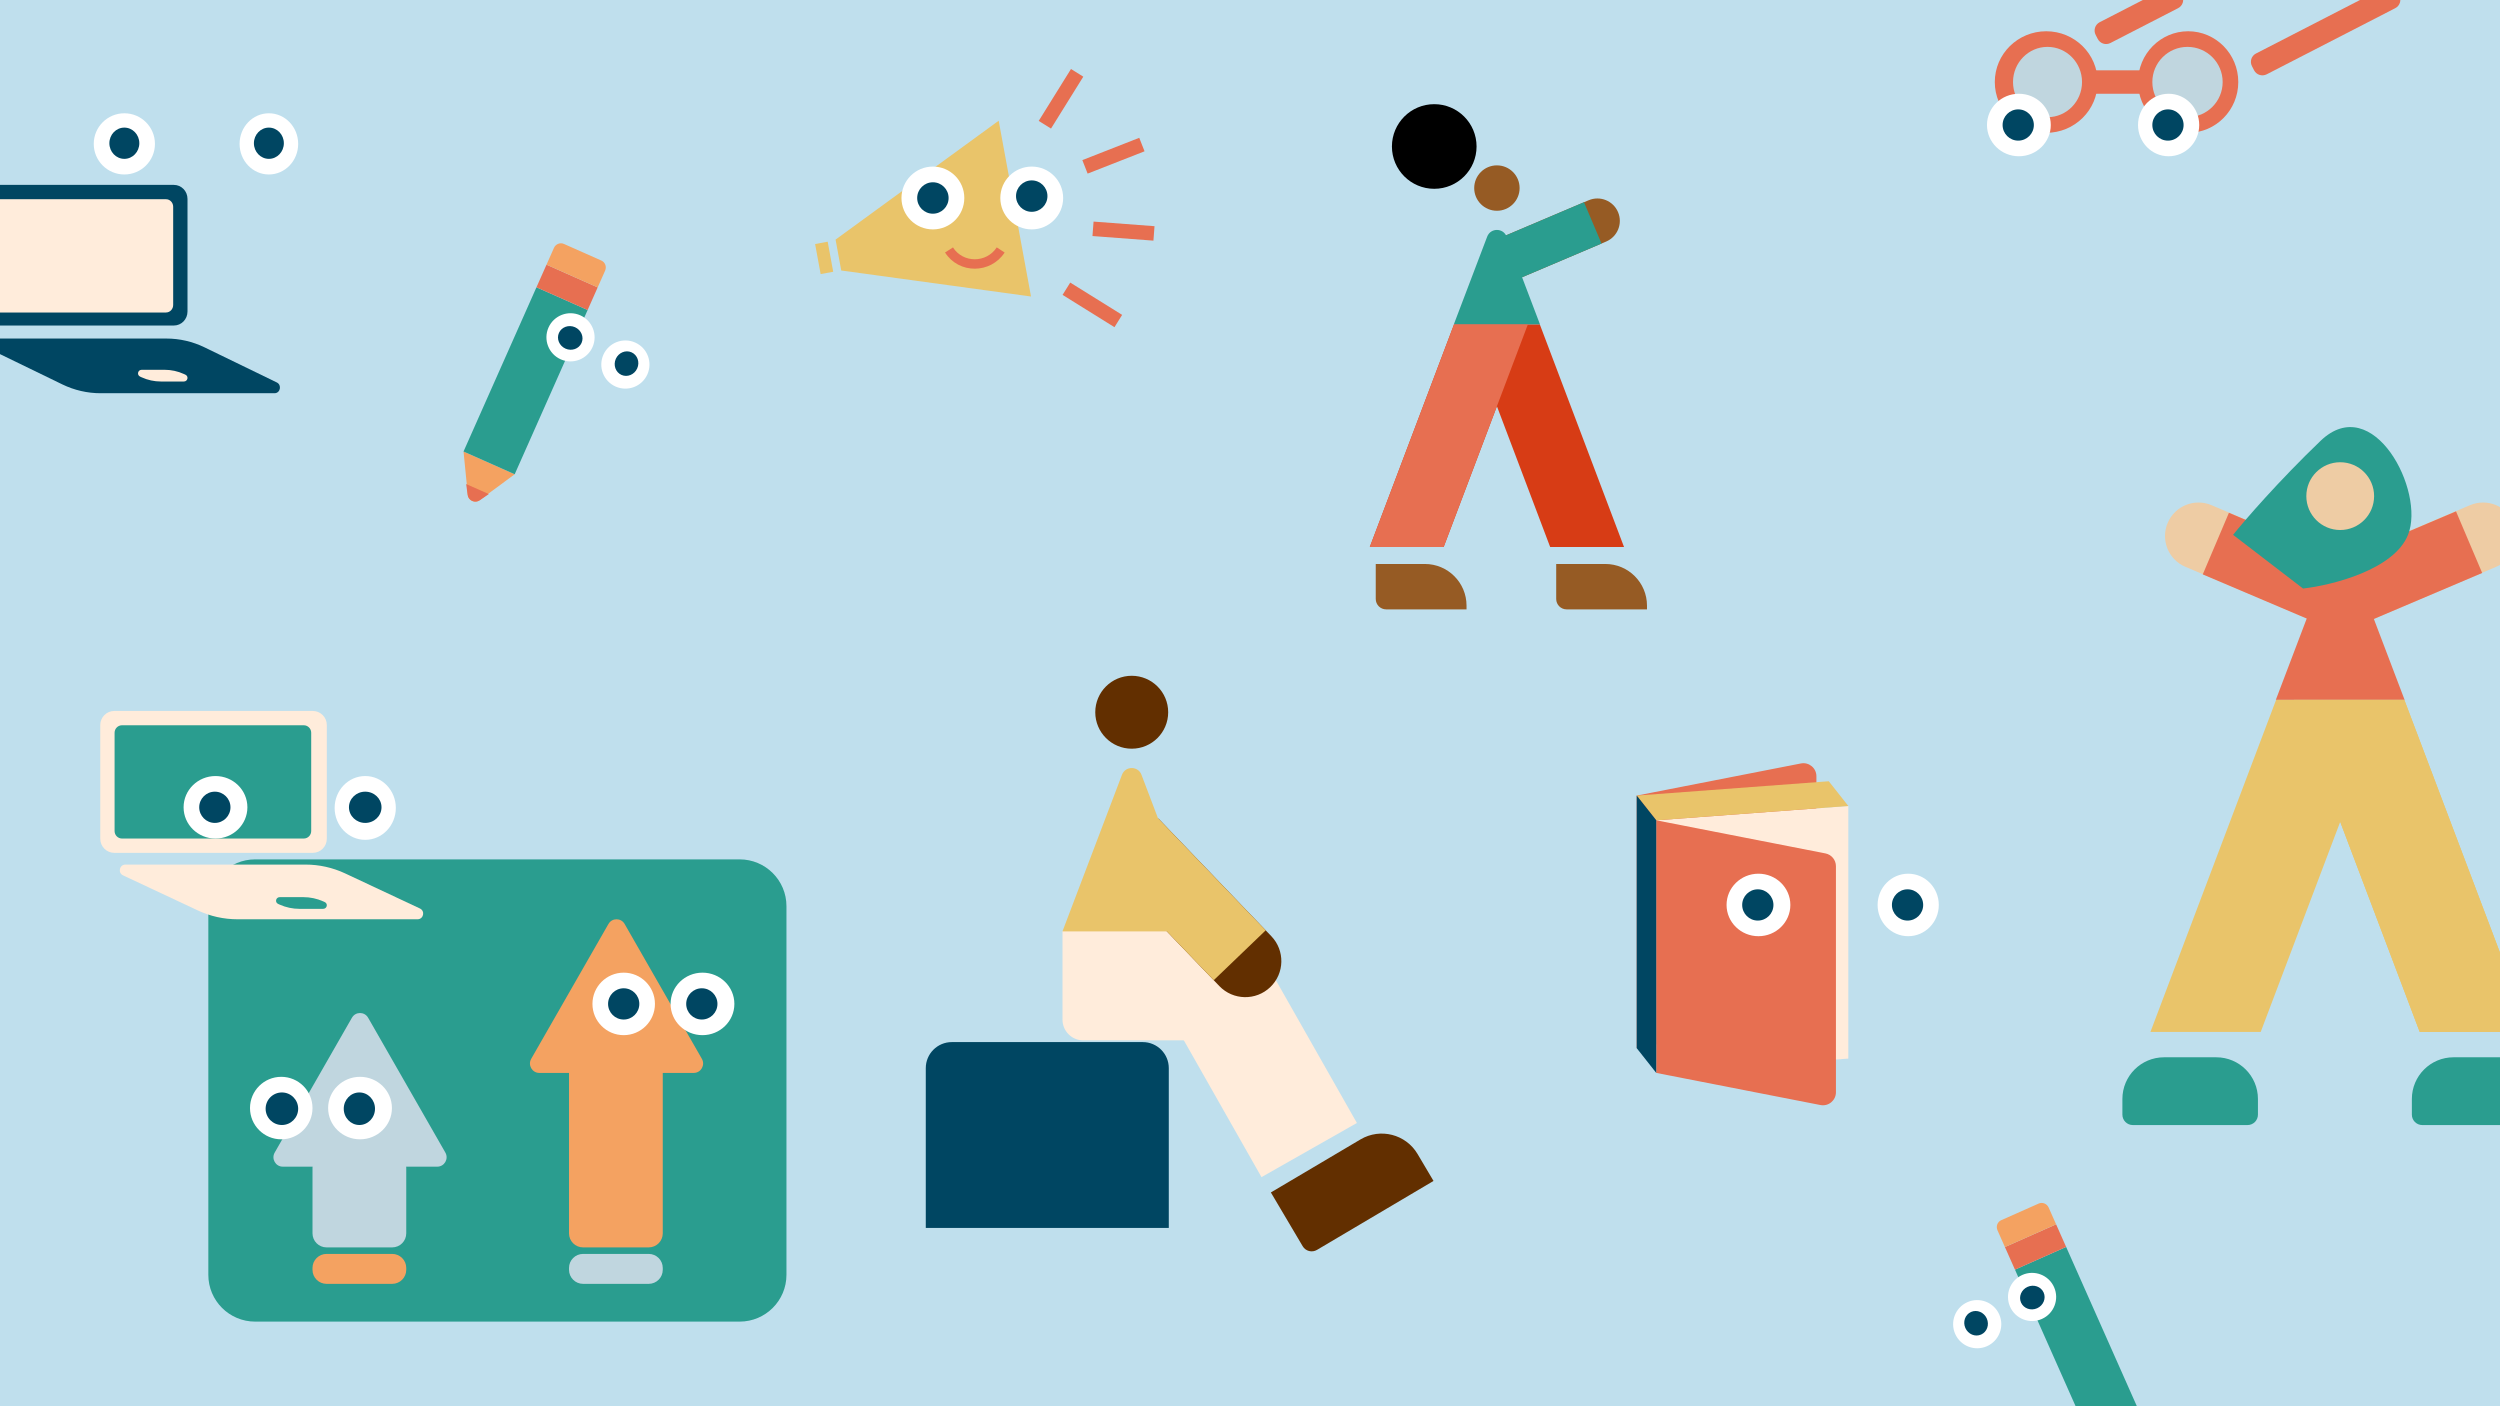 <svg width="1920" height="1080" viewBox="0 0 1920 1080" fill="none" xmlns="http://www.w3.org/2000/svg">
<rect x="0" y="0" width="1920" height="1080" fill="#808080" stroke="none"/>
<g clip-path="url(#clip0)">
<rect width="1920" height="1080" fill="#BFDFED"/>
<path d="M359.293 380.06C359.734 384.504 364.777 386.743 368.369 384.091L377.786 377.138L395.287 364.218L355.988 346.765L359.293 380.06Z" fill="#F4A261"/>
<path d="M412 220.643L451.299 238.096L395.287 364.218L355.988 346.765L412 220.643Z" fill="#2A9D8F"/>
<path d="M419.712 203.278L459.011 220.731L451.299 238.096L412 220.643L419.712 203.278Z" fill="#E76F51"/>
<path d="M425.424 190.416C426.752 187.425 430.175 186.042 433.069 187.327L461.888 200.126C464.782 201.411 466.051 204.878 464.723 207.869L459.01 220.731L419.711 203.279L425.424 190.416Z" fill="#F4A261"/>
<path d="M359.141 380.164C359.707 384.435 364.845 386.717 368.393 384.273L375.39 379.453L358.025 371.742L359.141 380.164Z" fill="#E76F51"/>
<path d="M455.063 266.576C450.916 275.913 439.985 280.121 430.647 275.974C421.309 271.827 417.101 260.896 421.248 251.558C425.395 242.22 436.327 238.012 445.664 242.159C455.002 246.306 459.21 257.238 455.063 266.576Z" fill="white"/>
<path d="M446.634 263.379C444.617 267.922 439.094 269.878 434.299 267.749C429.504 265.619 427.252 260.21 429.27 255.668C431.287 251.125 436.81 249.169 441.605 251.298C446.4 253.428 448.652 258.837 446.634 263.379Z" fill="#004662"/>
<path d="M497.206 287.48C493.059 296.818 482.127 301.026 472.789 296.879C463.452 292.732 459.244 281.8 463.391 272.462C467.538 263.124 478.469 258.917 487.807 263.064C497.145 267.211 501.353 278.142 497.206 287.48Z" fill="white"/>
<path d="M489.387 282.913C487.257 287.708 481.848 289.96 477.306 287.942C472.763 285.925 470.807 280.402 472.936 275.607C475.066 270.812 480.475 268.56 485.017 270.578C489.56 272.595 491.516 278.118 489.387 282.913Z" fill="#004662"/>
<path d="M1586.79 957.643L1547.49 975.096L1603.5 1101.22L1642.8 1083.76L1586.79 957.643Z" fill="#2A9D8F"/>
<path d="M1579.08 940.278L1539.78 957.731L1547.49 975.096L1586.79 957.643L1579.08 940.278Z" fill="#E76F51"/>
<path d="M1573.37 927.416C1572.04 924.425 1568.62 923.042 1565.72 924.327L1536.9 937.126C1534.01 938.411 1532.74 941.878 1534.07 944.869L1539.78 957.731L1579.08 940.279L1573.37 927.416Z" fill="#F4A261"/>
<path d="M1543.73 1003.58C1547.87 1012.91 1558.81 1017.12 1568.14 1012.97C1577.48 1008.83 1581.69 997.896 1577.54 988.558C1573.4 979.22 1562.46 975.012 1553.13 979.159C1543.79 983.306 1539.58 994.238 1543.73 1003.58Z" fill="white"/>
<path d="M1552.16 1000.38C1554.17 1004.92 1559.7 1006.88 1564.49 1004.75C1569.29 1002.62 1571.54 997.21 1569.52 992.668C1567.5 988.125 1561.98 986.169 1557.19 988.298C1552.39 990.428 1550.14 995.837 1552.16 1000.38Z" fill="#004662"/>
<path d="M1501.59 1024.48C1505.73 1033.82 1516.66 1038.03 1526 1033.88C1535.34 1029.73 1539.55 1018.8 1535.4 1009.46C1531.25 1000.12 1520.32 995.917 1510.98 1000.06C1501.65 1004.21 1497.44 1015.14 1501.59 1024.48Z" fill="white"/>
<path d="M1509.4 1019.91C1511.53 1024.71 1516.94 1026.96 1521.49 1024.94C1526.03 1022.92 1527.98 1017.4 1525.85 1012.61C1523.73 1007.81 1518.32 1005.56 1513.77 1007.58C1509.23 1009.6 1507.27 1015.12 1509.4 1019.91Z" fill="#004662"/>
<path d="M160 695.931C160 676.087 176.096 660 195.951 660H568.049C587.904 660 604 676.087 604 695.931V979.069C604 998.913 587.904 1015 568.049 1015H195.951C176.096 1015 160 998.913 160 979.069V695.931Z" fill="#2A9D8F"/>
<path d="M240 896.8C240 890.835 244.835 886 250.8 886H301.2C307.165 886 312 890.835 312 896.8V947.2C312 953.165 307.165 958 301.2 958H250.8C244.835 958 240 953.165 240 947.2V896.8Z" fill="#C0D6DF"/>
<path d="M240 973.781C240 967.827 244.835 963 250.8 963H301.2C307.165 963 312 967.827 312 973.781V975.219C312 981.173 307.165 986 301.2 986H250.8C244.835 986 240 981.173 240 975.219V973.781Z" fill="#F4A261"/>
<path d="M270.287 781.615C273.048 776.795 279.952 776.795 282.713 781.615L342.028 885.155C344.789 889.975 341.338 896 335.815 896H217.185C211.662 896 208.211 889.975 210.972 885.155L270.287 781.615Z" fill="#C0D6DF"/>
<path d="M240 851C240 864.255 229.255 875 216 875C202.745 875 192 864.255 192 851C192 837.745 202.745 827 216 827C229.255 827 240 837.745 240 851Z" fill="white"/>
<path d="M229 851.5C229 858.404 223.404 864 216.5 864C209.596 864 204 858.404 204 851.5C204 844.596 209.596 839 216.5 839C223.404 839 229 844.596 229 851.5Z" fill="#004662"/>
<path d="M301 851C301 864.255 290.031 875 276.5 875C262.969 875 252 864.255 252 851C252 837.745 262.969 827 276.5 827C290.031 827 301 837.745 301 851Z" fill="white"/>
<path d="M288 851.5C288 858.404 282.627 864 276 864C269.373 864 264 858.404 264 851.5C264 844.596 269.373 839 276 839C282.627 839 288 844.596 288 851.5Z" fill="#004662"/>
<path d="M437 817.786C437 811.829 441.835 807 447.8 807H498.2C504.165 807 509 811.829 509 817.786V947.214C509 953.171 504.165 958 498.2 958H447.8C441.835 958 437 953.171 437 947.214V817.786Z" fill="#F4A261"/>
<path d="M437 973.781C437 967.827 441.835 963 447.8 963H498.2C504.165 963 509 967.827 509 973.781V975.219C509 981.173 504.165 986 498.2 986H447.8C441.835 986 437 981.173 437 975.219V973.781Z" fill="#C0D6DF"/>
<path d="M467.287 709.615C470.048 704.795 476.952 704.795 479.713 709.615L539.028 813.155C541.789 817.975 538.338 824 532.815 824H414.185C408.662 824 405.211 817.975 407.972 813.155L467.287 709.615Z" fill="#F4A261"/>
<path d="M503 771C503 784.255 492.255 795 479 795C465.745 795 455 784.255 455 771C455 757.745 465.745 747 479 747C492.255 747 503 757.745 503 771Z" fill="white"/>
<path d="M491 771C491 777.627 485.627 783 479 783C472.373 783 467 777.627 467 771C467 764.373 472.373 759 479 759C485.627 759 491 764.373 491 771Z" fill="#004662"/>
<path d="M564 771C564 784.255 553.031 795 539.5 795C525.969 795 515 784.255 515 771C515 757.745 525.969 747 539.5 747C553.031 747 564 757.745 564 771Z" fill="white"/>
<path d="M551 771C551 777.627 545.627 783 539 783C532.373 783 527 777.627 527 771C527 764.373 532.373 759 539 759C545.627 759 551 764.373 551 771Z" fill="#004662"/>
<path d="M1565 54.006H1690V72.006H1565V54.006Z" fill="#E76F51"/>
<path d="M1611 63.006C1611 84.546 1593.32 102.006 1571.5 102.006C1549.68 102.006 1532 84.546 1532 63.006C1532 41.467 1549.68 24.006 1571.5 24.006C1593.32 24.006 1611 41.467 1611 63.006Z" fill="#E76F51"/>
<path d="M1599 63.006C1599 77.918 1587.14 90.006 1572.5 90.006C1557.86 90.006 1546 77.918 1546 63.006C1546 48.095 1557.86 36.006 1572.5 36.006C1587.14 36.006 1599 48.095 1599 63.006Z" fill="#C0D6DF"/>
<path d="M1719 63.006C1719 84.546 1701.76 102.006 1680.5 102.006C1659.24 102.006 1642 84.546 1642 63.006C1642 41.467 1659.24 24.006 1680.5 24.006C1701.76 24.006 1719 41.467 1719 63.006Z" fill="#E76F51"/>
<path d="M1729.49 50.78C1727.67 47.25 1729.06 42.916 1732.59 41.099L1831.35 -9.711C1834.88 -11.527 1839.21 -10.138 1841.03 -6.608L1842.67 -3.412C1844.49 0.118 1843.1 4.452 1839.57 6.269L1740.81 57.079C1737.28 58.895 1732.95 57.506 1731.13 53.976L1729.49 50.78Z" fill="#E76F51"/>
<path d="M1609.44 26.74C1607.63 23.21 1609.02 18.876 1612.55 17.059L1664.58 -9.711C1668.11 -11.527 1672.44 -10.138 1674.26 -6.608L1675.9 -3.412C1677.72 0.118 1676.33 4.452 1672.8 6.268L1620.77 33.039C1617.24 34.855 1612.91 33.466 1611.09 29.936L1609.44 26.74Z" fill="#E76F51"/>
<path d="M1707 63.006C1707 77.918 1694.91 90.006 1680 90.006C1665.09 90.006 1653 77.918 1653 63.006C1653 48.095 1665.09 36.006 1680 36.006C1694.91 36.006 1707 48.095 1707 63.006Z" fill="#C0D6DF"/>
<path d="M1575 96.006C1575 109.261 1564.03 120.006 1550.5 120.006C1536.97 120.006 1526 109.261 1526 96.006C1526 82.751 1536.97 72.006 1550.5 72.006C1564.03 72.006 1575 82.751 1575 96.006Z" fill="white"/>
<path d="M1562 96.006C1562 102.634 1556.63 108.006 1550 108.006C1543.37 108.006 1538 102.634 1538 96.006C1538 89.379 1543.37 84.006 1550 84.006C1556.63 84.006 1562 89.379 1562 96.006Z" fill="#004662"/>
<path d="M1689 96.006C1689 109.261 1678.48 120.006 1665.5 120.006C1652.52 120.006 1642 109.261 1642 96.006C1642 82.751 1652.52 72.006 1665.5 72.006C1678.48 72.006 1689 82.751 1689 96.006Z" fill="white"/>
<path d="M1677 96.006C1677 102.634 1671.63 108.006 1665 108.006C1658.37 108.006 1653 102.634 1653 96.006C1653 89.379 1658.37 84.006 1665 84.006C1671.63 84.006 1677 89.379 1677 96.006Z" fill="#004662"/>
<path d="M1395 596.146C1395 589.852 1389.26 585.124 1383.08 586.332L1257 611V805L1395 778V596.146Z" fill="#E76F51"/>
<path d="M1419.5 619L1272 630V824L1419.5 813V619Z" fill="#FFECDB"/>
<path d="M1404.5 600L1257 611L1272 630L1419.5 619L1404.5 600Z" fill="#E9C46A"/>
<path d="M1272 630L1401.92 655.419C1406.61 656.337 1410 660.45 1410 665.233V838.853C1410 845.147 1404.26 849.876 1398.08 848.667L1272 824V630Z" fill="#E76F51"/>
<path d="M1257 611L1272 630V824L1257 805V611Z" fill="#004662"/>
<path d="M1375 695C1375 708.254 1364.03 719 1350.5 719C1336.97 719 1326 708.254 1326 695C1326 681.745 1336.97 671 1350.5 671C1364.03 671 1375 681.745 1375 695Z" fill="white"/>
<path d="M1362 695C1362 701.627 1356.63 707 1350 707C1343.37 707 1338 701.627 1338 695C1338 688.372 1343.37 683 1350 683C1356.63 683 1362 688.372 1362 695Z" fill="#004662"/>
<path d="M1489 695C1489 708.254 1478.48 719 1465.5 719C1452.52 719 1442 708.254 1442 695C1442 681.745 1452.52 671 1465.5 671C1478.48 671 1489 681.745 1489 695Z" fill="white"/>
<path d="M1477 695C1477 701.627 1471.63 707 1465 707C1458.37 707 1453 701.627 1453 695C1453 688.372 1458.37 683 1465 683C1471.63 683 1477 688.372 1477 695Z" fill="#004662"/>
<path d="M-24 152.759C-24 146.817 -19.327 142 -13.563 142H133.563C139.327 142 144 146.817 144 152.759V239.241C144 245.183 139.327 250 133.563 250H-13.563C-19.327 250 -24 245.183 -24 239.241V152.759Z" fill="#004662"/>
<path d="M-13 158.765C-13 155.581 -10.525 153 -7.471 153H127.471C130.525 153 133 155.581 133 158.765V234.235C133 237.419 130.525 240 127.471 240H-7.471C-10.525 240 -13 237.419 -13 234.235V158.765Z" fill="#FFECDB"/>
<path d="M157.132 266.783C147.935 262.315 137.91 260 127.761 260H-5.824C-10.287 260 -11.631 266.316 -7.587 268.28L47.868 295.217C57.065 299.685 67.09 302 77.239 302H210.824C215.287 302 216.631 295.684 212.587 293.72L157.132 266.783Z" fill="#004662"/>
<path d="M141.273 287.245C136.622 285.108 131.55 284 126.414 284H108.808C105.81 284 104.904 287.998 107.619 289.246L108.727 289.755C113.378 291.892 118.45 293 123.586 293H141.192C144.19 293 145.096 289.002 142.381 287.754L141.273 287.245Z" fill="#FFECDB"/>
<path d="M119 110.5C119 123.479 108.479 134 95.5 134C82.521 134 72 123.479 72 110.5C72 97.521 82.521 87 95.5 87C108.479 87 119 97.521 119 110.5Z" fill="white"/>
<path d="M107 110C107 116.627 101.851 122 95.5 122C89.149 122 84 116.627 84 110C84 103.373 89.149 98 95.5 98C101.851 98 107 103.373 107 110Z" fill="#004662"/>
<path d="M229 110.5C229 123.479 218.926 134 206.5 134C194.074 134 184 123.479 184 110.5C184 97.521 194.074 87 206.5 87C218.926 87 229 97.521 229 110.5Z" fill="white"/>
<path d="M218 110C218 116.627 212.851 122 206.5 122C200.149 122 195 116.627 195 110C195 103.373 200.149 98 206.5 98C212.851 98 218 103.373 218 110Z" fill="#004662"/>
<path d="M77 556.859C77 550.862 81.84 546 87.81 546H240.19C246.16 546 251 550.862 251 556.859V644.141C251 650.138 246.16 655 240.19 655H87.81C81.84 655 77 650.138 77 644.141V556.859Z" fill="#FFECDB"/>
<path d="M88 562.765C88 559.581 90.56 557 93.718 557H233.282C236.44 557 239 559.581 239 562.765V638.235C239 641.419 236.44 644 233.282 644H93.718C90.56 644 88 641.419 88 638.235V562.765Z" fill="#2A9D8F"/>
<path d="M265.075 670.783C255.55 666.315 245.169 664 234.66 664H96.324C91.703 664 90.311 670.316 94.499 672.28L151.925 699.217C161.45 703.685 171.831 706 182.34 706H320.676C325.297 706 326.689 699.684 322.501 697.72L265.075 670.783Z" fill="#FFECDB"/>
<path d="M248.201 692.245C243.428 690.108 238.222 689 232.951 689H214.882C211.805 689 210.875 692.998 213.662 694.246L214.799 694.755C219.572 696.892 224.778 698 230.049 698H248.118C251.195 698 252.125 694.002 249.338 692.754L248.201 692.245Z" fill="#2A9D8F"/>
<path d="M190 620C190 633.255 179.031 644 165.5 644C151.969 644 141 633.255 141 620C141 606.745 151.969 596 165.5 596C179.031 596 190 606.745 190 620Z" fill="white"/>
<path d="M177 620C177 626.627 171.627 632 165 632C158.373 632 153 626.627 153 620C153 613.373 158.373 608 165 608C171.627 608 177 613.373 177 620Z" fill="#004662"/>
<path d="M304 620.5C304 634.031 293.479 645 280.5 645C267.521 645 257 634.031 257 620.5C257 606.969 267.521 596 280.5 596C293.479 596 304 606.969 304 620.5Z" fill="white"/>
<path d="M293 620C293 626.627 287.404 632 280.5 632C273.596 632 268 626.627 268 620C268 613.373 273.596 608 280.5 608C287.404 608 293 613.373 293 620Z" fill="#004662"/>
<path d="M1148.31 184.28L1220.08 153.8C1228.83 150.082 1238.94 154.165 1242.66 162.92V162.92C1246.38 171.675 1242.3 181.786 1233.54 185.505L1161.77 215.985L1148.31 184.28Z" fill="#965B24"/>
<path d="M1148.31 184.276L1216.5 155.315L1229.96 187.02L1161.77 215.981L1148.31 184.276Z" fill="#2A9D8F"/>
<path d="M1132.19 144.433C1132.19 154.062 1140 161.867 1149.63 161.867C1159.26 161.867 1167.06 154.062 1167.06 144.433C1167.06 134.805 1159.26 127 1149.63 127C1140 127 1132.19 134.805 1132.19 144.433Z" fill="#965B24"/>
<path d="M1157.1 181.751C1154.49 174.873 1144.76 174.873 1142.15 181.751L1116.5 249.238H1182.75L1157.1 181.751Z" fill="#2A9D8F"/>
<path fill-rule="evenodd" clip-rule="evenodd" d="M1247.25 420.084L1182.61 249.237H1116.65L1052 420.084H1108.73L1149.63 311.997L1190.52 420.084H1247.25Z" fill="#D73C15"/>
<path fill-rule="evenodd" clip-rule="evenodd" d="M1108.73 420.085H1052L1116.65 249.238H1173.37L1108.73 420.085Z" fill="#E76F51"/>
<path d="M1056.57 433.133H1094.3C1111.97 433.133 1126.3 447.46 1126.3 465.133V468H1064.57C1060.15 468 1056.57 464.418 1056.57 460V433.133Z" fill="#965B24"/>
<path d="M1195.16 433.133H1232.89C1250.57 433.133 1264.89 447.46 1264.89 465.133V468H1203.16C1198.74 468 1195.16 464.418 1195.16 460V433.133Z" fill="#965B24"/>
<path d="M1134 112.5C1134 130.449 1119.45 145 1101.5 145C1083.55 145 1069 130.449 1069 112.5C1069 94.551 1083.55 80 1101.5 80C1119.45 80 1134 94.551 1134 112.5Z" fill="black"/>
<path d="M1798.35 430.403L1698.48 387.987C1685.41 382.437 1670.32 388.532 1664.77 401.601V401.601C1659.22 414.671 1665.31 429.765 1678.38 435.316L1778.25 477.732L1798.35 430.403Z" fill="#EECCA4"/>
<path d="M1799.25 430.94L1711.82 393.806L1691.72 441.135L1779.15 478.269L1799.25 430.94Z" fill="#E76F51"/>
<path d="M1797.09 430.403L1896.96 387.987C1910.03 382.437 1925.12 388.532 1930.67 401.601V401.601C1936.23 414.671 1930.13 429.765 1917.06 435.316L1817.19 477.732L1797.09 430.403Z" fill="#EECCA4"/>
<path d="M1796.19 430.94L1886.21 392.711L1906.31 440.039L1816.29 478.269L1796.19 430.94Z" fill="#E76F51"/>
<path d="M1789.8 427.034C1792.42 420.156 1802.15 420.156 1804.76 427.034L1846.73 537.477H1747.84L1789.8 427.034Z" fill="#E76F51"/>
<path fill-rule="evenodd" clip-rule="evenodd" d="M1651.54 792.519L1748.05 537.478H1846.52L1943.02 792.519H1858.33L1797.28 631.166L1736.23 792.519H1651.54Z" fill="#E9C46A"/>
<path fill-rule="evenodd" clip-rule="evenodd" d="M1858.34 792.519H1943.02L1846.52 537.478H1761.83L1858.34 792.519Z" fill="#E9C46A"/>
<path d="M1768.75 452L1715 410.754C1723.96 399.584 1749.93 369.509 1782.18 338.575C1822.49 299.907 1862.8 377.242 1849.36 410.754C1838.62 437.564 1791.14 449.422 1768.75 452Z" fill="#2A9D8F"/>
<path d="M1823.31 381.025C1823.31 395.398 1811.66 407.049 1797.28 407.049C1782.91 407.049 1771.26 395.398 1771.26 381.025C1771.26 366.652 1782.91 355 1797.28 355C1811.66 355 1823.31 366.652 1823.31 381.025Z" fill="#EECCA4"/>
<path d="M1956.41 843.999C1956.41 826.325 1942.09 811.999 1924.41 811.999H1884.31C1866.64 811.999 1852.31 826.325 1852.31 843.999V856.048C1852.31 860.466 1855.9 864.048 1860.31 864.048H1948.41C1952.83 864.048 1956.41 860.466 1956.41 856.048V843.999Z" fill="#2A9D8F"/>
<path d="M1734.1 843.999C1734.1 826.325 1719.77 811.999 1702.1 811.999H1662C1644.33 811.999 1630 826.325 1630 843.999V856.048C1630 860.466 1633.58 864.048 1638 864.048H1726.1C1730.52 864.048 1734.1 860.466 1734.1 856.048V843.999Z" fill="#2A9D8F"/>
<path d="M976.025 915.804L1044.88 875.062C1060.09 866.062 1079.71 871.096 1088.71 886.306L1100.94 906.962L1011.43 959.926C1007.63 962.176 1002.72 960.918 1000.47 957.115L976.025 915.804Z" fill="#622F00"/>
<path d="M831.921 799C823.128 799 816 791.859 816 783.05V715H958V799H831.921Z" fill="#FFECDB"/>
<path d="M711 943.028H897.63V820.326C897.63 809.28 888.675 800.326 877.63 800.326H731C719.954 800.326 711 809.28 711 820.326V943.028Z" fill="#004662"/>
<path d="M884.96 756.301L958.239 714.705L1042.1 862.446L968.822 904.042L884.96 756.301Z" fill="#FFECDB"/>
<path d="M889.657 628.646L976.375 718.998C986.954 730.021 986.595 747.532 975.572 758.111V758.111C964.55 768.69 947.039 768.33 936.46 757.308L849.742 666.955L889.657 628.646Z" fill="#622F00"/>
<path fill-rule="evenodd" clip-rule="evenodd" d="M972.059 714.5L889.662 628.649L889.49 628.815L876.644 595.009C874.031 588.132 864.301 588.132 861.688 595.009L815.964 715.334L896.176 715.334L932.144 752.809L972.059 714.5Z" fill="#E9C46A"/>
<path d="M841.165 547.001C841.165 562.465 853.702 575.002 869.166 575.002C884.631 575.002 897.167 562.465 897.167 547.001C897.167 531.536 884.631 519 869.166 519C853.702 519 841.165 531.536 841.165 547.001Z" fill="#622F00"/>
<path d="M797.725 92.868L822.515 53L831.968 58.878L807.178 98.746L797.725 92.868Z" fill="#E76F51"/>
<path d="M839.856 170.182L886.67 173.714L885.833 184.814L839.019 181.282L839.856 170.182Z" fill="#E76F51"/>
<path d="M831.237 122.967L874.946 105.834L879.009 116.198L835.3 133.331L831.237 122.967Z" fill="#E76F51"/>
<path d="M821.938 217.024L861.797 241.828L855.916 251.279L816.056 226.475L821.938 217.024Z" fill="#E76F51"/>
<path d="M646.081 207.746L641.715 184.006L766.988 92.705L791.822 227.725L646.081 207.746Z" fill="#E9C46A"/>
<path fill-rule="evenodd" clip-rule="evenodd" d="M771.568 193.949C760.809 210.405 736.424 210.601 725.78 193.915L731.885 190.021C739.631 202.165 757.554 202.152 765.508 189.987L771.568 193.949Z" fill="#E76F51"/>
<path d="M626 187.404L635.656 185.628L639.902 208.718L630.246 210.494L626 187.404Z" fill="#E9C46A"/>
<path d="M740.592 152.059C740.592 165.386 729.788 176.19 716.461 176.19C703.134 176.19 692.33 165.386 692.33 152.059C692.33 138.732 703.134 127.928 716.461 127.928C729.788 127.928 740.592 138.732 740.592 152.059Z" fill="white"/>
<path d="M728.527 152.059C728.527 158.722 723.125 164.124 716.461 164.124C709.797 164.124 704.396 158.722 704.396 152.059C704.396 145.395 709.797 139.993 716.461 139.993C723.125 139.993 728.527 145.395 728.527 152.059Z" fill="#004662"/>
<path d="M816.502 152.059C816.502 165.386 805.699 176.19 792.371 176.19C779.044 176.19 768.24 165.386 768.24 152.059C768.24 138.732 779.044 127.928 792.371 127.928C805.699 127.928 816.502 138.732 816.502 152.059Z" fill="white"/>
<path d="M804.438 150.611C804.438 157.275 799.036 162.677 792.372 162.677C785.709 162.677 780.307 157.275 780.307 150.611C780.307 143.947 785.709 138.545 792.372 138.545C799.036 138.545 804.438 143.947 804.438 150.611Z" fill="#004662"/>
</g>
<defs>
<clipPath id="clip0">
<rect width="1920" height="1080" fill="white"/>
</clipPath>
</defs>
</svg>
